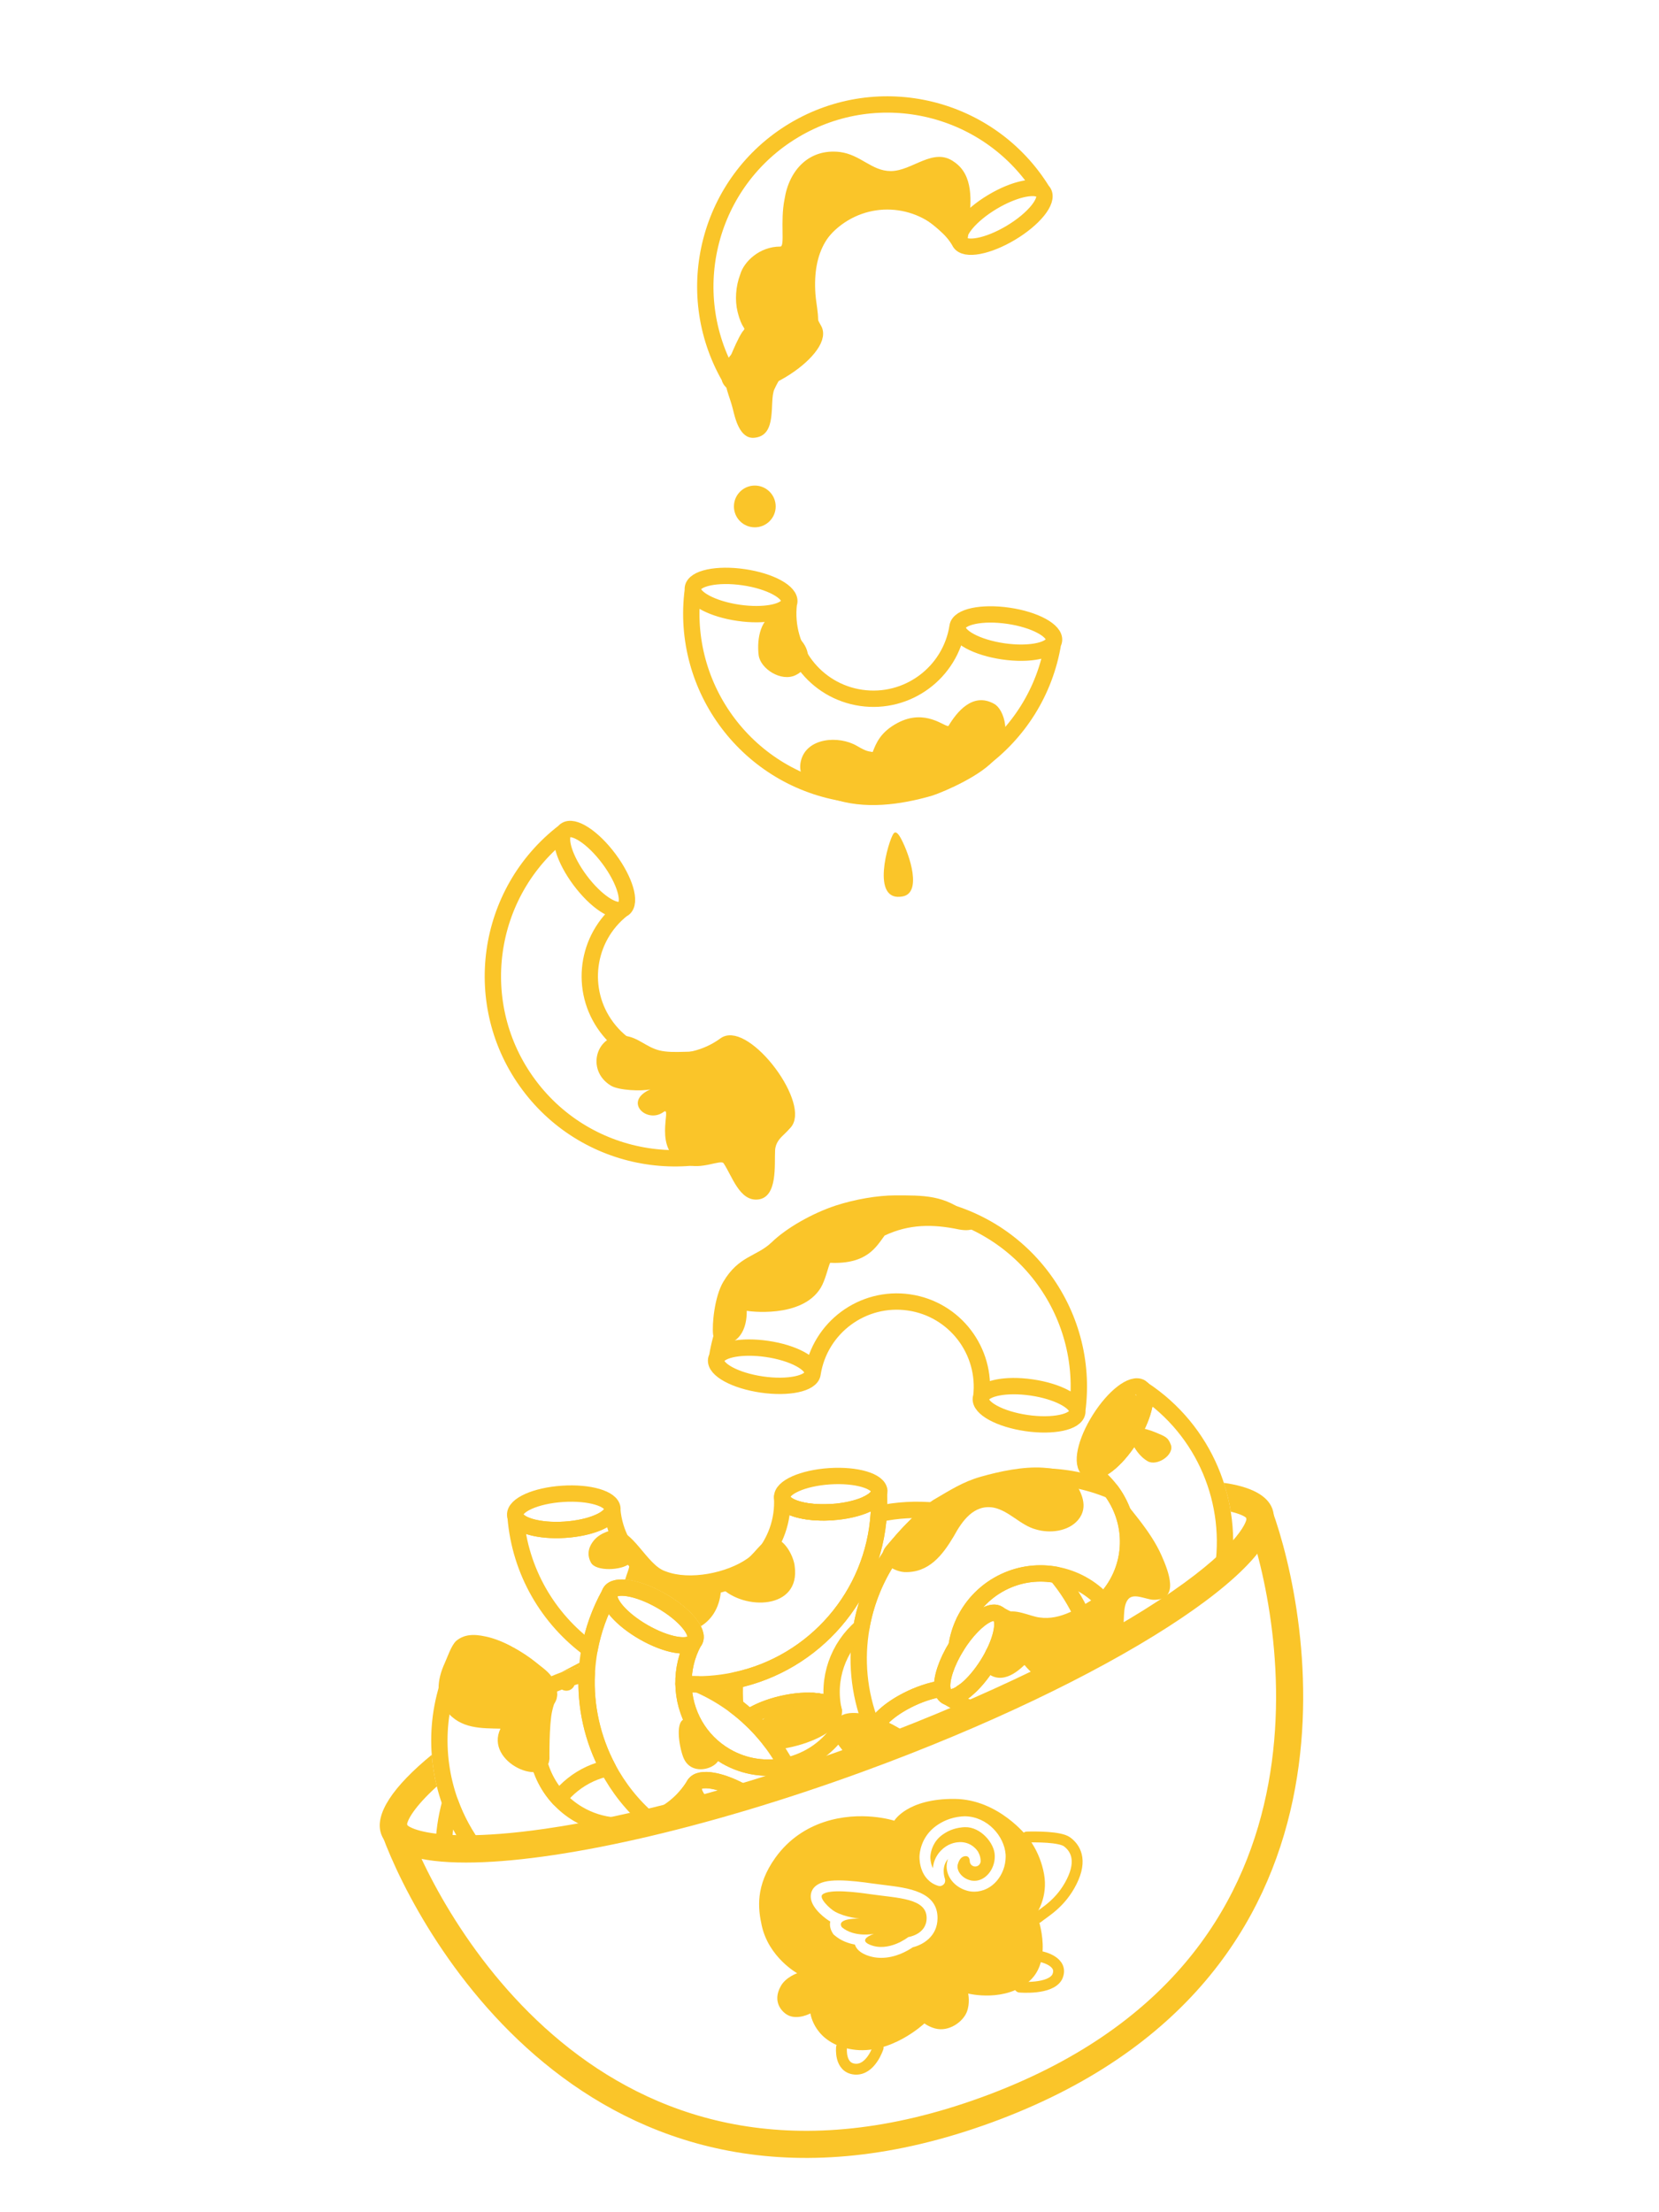 <?xml version="1.0" encoding="utf-8"?>
<!-- Generator: Adobe Illustrator 13.0.0, SVG Export Plug-In . SVG Version: 6.00 Build 14948)  -->
<!DOCTYPE svg PUBLIC "-//W3C//DTD SVG 1.1//EN" "http://www.w3.org/Graphics/SVG/1.1/DTD/svg11.dtd">
<svg version="1.1" xmlns="http://www.w3.org/2000/svg" xmlns:xlink="http://www.w3.org/1999/xlink" x="0px" y="0px" width="600px"
	 height="800px" viewBox="0 0 600 800" enable-background="new 0 0 600 800" xml:space="preserve">
<g id="sheep_copy">
	<path fill="none" stroke="#FAC529" stroke-width="3.939" stroke-linecap="round" stroke-linejoin="round" d="M371.406,664.321
		c3.214-0.085,11.969-0.145,14.528,1.759c2.803,2.08,5.672,6.348,1.647,14.381c-3.929,7.849-9.657,10.889-12.3,13.04
		 M304.356,740.35c0,0-0.875,7.456,4.86,7.912c5.737,0.458,8.372-7.764,8.372-7.764 M368.818,718.59c0,0,11.014,0.99,13.534-3.678
		c2.599-5.622-5.697-7.301-5.697-7.301"/>
	<g>
		<g>
			<path fill="#FAC529" d="M338.273,681.235c-0.053-0.074-0.1-0.149-0.142-0.226C338.139,681.038,338.188,681.123,338.273,681.235z
				 M349.008,660.753c-0.284,0-0.577,0.016-0.886,0.048c-3.362,0.339-5.475,1.43-7.257,2.683c-3.275,2.319-4.108,5.681-4.318,7.212
				c-0.067,0.499-0.067,0.703-0.067,0.703l-0.009,0.184h0.001c0.004,0,0.004,0,0,0.024c-0.001,0.449,0.078,1.945,0.632,3.341
				c0.09,0.22,0.187,0.433,0.292,0.641c0.037-0.424,0.1-0.859,0.194-1.306c0.342-1.659,1.163-3.479,2.716-5.064
				c2.335-2.425,5.017-2.986,6.623-3.045c0.235-0.021,0.393-0.017,0.496-0.021c4.248,0.082,6.166,3.296,6.297,3.461h0.007
				c0.092,0.151,0.163,0.309,0.212,0.47c0.625,1.148,0.701,2.272,0.717,2.737c0.099,1.024-0.607,1.964-1.64,2.135
				c-1.072,0.176-2.089-0.548-2.265-1.622c-0.011-0.079-0.029-0.202-0.029-0.378c0.008-0.166-0.118-1.325-0.868-1.61
				c-0.101-0.053-0.323-0.119-0.608-0.119c-0.861,0.059-2.079,0.4-2.816,2.839c-0.089,0.28-0.129,0.59-0.129,0.916
				c-0.046,1.996,1.886,4.449,5,5.076c0.359,0.065,0.73,0.096,1.108,0.096c1.929,0,3.723-0.94,5.108-2.557
				c1.378-1.61,2.261-3.869,2.257-6.222c0-0.189-0.01-0.38-0.018-0.56C359.593,666.494,354.641,660.612,349.008,660.753z
				 M314.82,684.999c-5.028-0.726-14.835-1.995-17.348,0.091c-1.515,1.259,2.726,5.244,4.534,6.232
				c3.847,2.104,8.905,2.506,8.905,2.506s-8.566-0.324-6.472,3.079c4.512,3.864,11.637,2.424,11.637,2.424s-5.99,1.981-1.598,3.886
				c6.861,2.972,14.021-2.717,14.021-2.717s6.579-0.933,6.63-6.824C335.191,686.414,324.808,686.441,314.82,684.999z
				 M377.589,677.695c-1.519-8.358-6.011-13.403-6.011-13.403s-10.365-13.627-26.351-13.756c-17.126-0.14-21.794,7.881-21.794,7.881
				s-12.126-3.967-25.511,0.521c-5.853,1.959-12.463,5.806-17.53,12.908c-7.188,10.071-6.278,18.274-4.888,24.527
				c2.573,11.547,12.811,17.202,12.811,17.202s-4.059,1.386-5.874,4.554c-3.425,5.987,0.685,9.669,2.472,10.594
				c3.611,1.871,8.188-0.62,8.188-0.62s1.34,10.858,15.146,13.033c13.809,2.176,26.08-9.414,26.08-9.414s1.589,1.232,3.926,1.843
				c4.959,1.29,9.955-2.415,11.372-5.894c1.313-3.235,0.525-6.741,0.525-6.741s13.539,3.397,22.328-4.676
				c8.794-8.069,2.386-24.251,2.386-24.251S379.112,686.053,377.589,677.695z M330.119,704.193
				c-1.805,1.235-6.188,3.823-11.403,3.823c-2.038,0-3.991-0.4-5.805-1.187c-2.341-1.017-3.344-2.409-3.742-3.626
				c-2.419-0.434-5.049-1.38-7.294-3.308l-0.468-0.399l-0.321-0.522c-0.822-1.33-1.095-2.771-0.807-4.108
				c-0.053-0.03-0.107-0.059-0.16-0.088c-1.05-0.574-6.483-4.354-6.881-8.464c-0.16-1.661,0.463-3.212,1.717-4.255
				c1.712-1.418,4.299-2.05,8.402-2.05c4.01,0,8.784,0.624,12.025,1.093c1.479,0.213,2.965,0.392,4.42,0.569
				c8.62,1.05,19.351,2.352,19.269,12.039C339.014,700.343,333.683,703.319,330.119,704.193z M339.8,682.036
				c-0.029,0.003-0.075,0.003-0.146-0.007c0.019,0.001,0.042,0.003,0.07,0.003c-0.039-0.002-0.07-0.006-0.099-0.007
				c-0.001-0.003-0.004-0.003-0.005-0.003c0.045,0.007,0.093,0.01,0.138,0.011c-0.014,0-0.022,0-0.034-0.001
				C339.748,682.033,339.772,682.036,339.8,682.036c0.002,0,0.002,0,0.004,0c0.02,0,0.04,0.003,0.06,0.003
				C339.841,682.039,339.821,682.036,339.8,682.036z M352.41,684.088c-0.58,0-1.187-0.041-1.855-0.161
				c-4.686-0.969-8.147-4.638-8.192-8.946c0-0.664,0.088-1.354,0.281-2.011c0.065-0.248,0.142-0.487,0.222-0.719
				c-0.815,0.931-1.216,1.889-1.42,2.845c-0.112,0.519-0.159,1.031-0.159,1.517c0.004,1.38,0.339,2.438,0.447,2.803
				c0.015,0.128,0.033-0.003,0.069,0.298c0.031,0.173,0.041,0.348,0.026,0.522c-0.003,0.051-0.01,0.11-0.025,0.188
				c-0.022,0.13-0.06,0.258-0.109,0.384c-0.015,0.146-0.127,0.323-0.289,0.496c-0.24,0.304-0.563,0.521-0.917,0.64
				c-0.205,0.083-0.404,0.126-0.561,0.097c-0.19,0.007-0.385-0.018-0.575-0.069c-0.04-0.01-0.078-0.021-0.115-0.031
				c-3.212-0.986-4.992-3.433-5.8-5.554c-0.839-2.156-0.897-4.096-0.9-4.804c-0.001-0.149,0.006-0.264,0.011-0.346
				c0.04-1.04,0.449-6.931,6.032-10.962c2.145-1.535,5.074-3.008,9.153-3.396c0.422-0.041,0.85-0.064,1.274-0.064
				c8.205,0.139,14.191,7.251,14.682,13.766c0.018,0.271,0.021,0.537,0.024,0.794C363.703,677.942,358.971,684.002,352.41,684.088z"
				/>
		</g>
	</g>
</g>
<g id="bowl_copy">
	<path fill="none" stroke="#FAC529" stroke-width="9.806" stroke-linecap="round" stroke-linejoin="round" d="M455.446,547.72
		c13.089,35.842,39.278,164.896-98.576,215.255l0.031-0.011c-137.865,50.338-201.01-65.222-214.1-101.063"/>
	<path fill="none" stroke="#FAC529" stroke-width="1.97" d="M315.012,623.575c-4.473-11.523-5.478-23.635-3.464-35.116
		c-8.36,7.173-12.59,18.583-10.053,30.06c0.001,0.009,0.008,0.016,0.009,0.023c0.807,3.499-6.219,8.115-15.701,10.309
		c-2.414,0.559-4.75,0.902-6.909,1.053c2.027,2.697,3.863,5.585,5.491,8.646c8.161-1.741,15.593-6.74,20.151-14.483
		c0.002-0.003,0.004-0.011,0.006-0.015C305.743,621.959,309.877,621.918,315.012,623.575z"/>
	<path fill="none" stroke="#FAC529" stroke-width="1.97" d="M265.868,607.663c-3.064,0.651-6.209,1.099-9.426,1.311
		c-1.339,0.089-2.67,0.123-3.995,0.13c4.771,2.066,9.302,4.694,13.49,7.85C265.692,613.829,265.672,610.727,265.868,607.663z"/>
	<path fill="none" stroke="#FAC529" stroke-width="1.97" d="M213.353,641.548c-4.54,2.099-8.304,5.177-11.206,8.847
		c1.989,2.147,4.315,4.053,6.969,5.616c8.203,4.833,17.725,5.437,26.036,2.461c-6.366-5.438-11.5-11.933-15.291-19.069
		C217.663,639.871,215.479,640.563,213.353,641.548z"/>
	<path fill="none" stroke="#FAC529" stroke-width="1.97" d="M354.116,619.152c-2.167-0.816-4.315-1.738-6.423-2.797"/>
	<path fill="none" stroke="#FAC529" stroke-width="1.97" d="M335.146,625.893c-3.234,1.508-6.408,2.55-9.211,3.11
		c0.573,0.387,1.095,0.785,1.626,1.179"/>
	<path fill="none" stroke="#FAC529" stroke-width="1.97" d="M399.169,579.069c-4.57-5.023-10.628-8.322-17.152-9.541
		c3.813,4.535,7.039,9.626,9.547,15.185C394.337,583.254,396.91,581.374,399.169,579.069z"/>
	<path fill="none" stroke="#FAC529" stroke-width="5.908" stroke-linecap="round" stroke-linejoin="round" d="M300.152,616.751
		c0.206,0.142,0.403,0.291,0.566,0.453C300.555,617.042,300.357,616.893,300.152,616.751z"/>
	<path fill="none" stroke="#FAC529" stroke-width="5.908" stroke-linecap="round" stroke-linejoin="round" d="M300.756,617.249
		c0.178,0.186,0.335,0.376,0.457,0.578C301.091,617.625,300.934,617.435,300.756,617.249z"/>
	<path fill="none" stroke="#FAC529" stroke-width="5.908" stroke-linecap="round" stroke-linejoin="round" d="M300.718,617.204
		c0.015,0.013,0.025,0.03,0.038,0.045C300.743,617.234,300.732,617.217,300.718,617.204z"/>
	<path fill="none" stroke="#FAC529" stroke-width="5.908" stroke-linecap="round" stroke-linejoin="round" d="M300.028,616.653
		c0.046,0.029,0.08,0.064,0.124,0.098C300.108,616.718,300.074,616.683,300.028,616.653z"/>
	<path fill="none" stroke="#FAC529" stroke-width="5.908" stroke-linecap="round" stroke-linejoin="round" d="M348.156,612.018
		c0.363-0.253,0.733-0.532,1.105-0.832c-0.378,0.306-0.743,0.554-1.113,0.81C348.15,612,348.155,612.011,348.156,612.018z"/>
	<path fill="none" stroke="#FAC529" stroke-width="5.908" stroke-linecap="round" stroke-linejoin="round" d="M299.412,616.319
		c0.214,0.106,0.433,0.212,0.616,0.334C299.844,616.531,299.626,616.426,299.412,616.319z"/>
	<path fill="none" stroke="#FAC529" stroke-width="5.908" stroke-linecap="round" stroke-linejoin="round" d="M347.635,612.366
		c0.144-0.09,0.285-0.185,0.43-0.284c-0.004-0.004-0.008-0.012-0.011-0.018C347.913,612.156,347.771,612.279,347.635,612.366z"/>
	<path fill="none" stroke="#FAC529" stroke-width="5.908" stroke-linecap="round" stroke-linejoin="round" d="M359.193,598.354
		c0.011-0.02,0.02-0.04,0.031-0.06c0,0,0,0-0.001-0.001C359.213,598.314,359.204,598.335,359.193,598.354z"/>
	<path fill="none" stroke="#FAC529" stroke-width="5.908" stroke-linecap="round" stroke-linejoin="round" d="M348.054,612.064
		c0.003,0.006,0.007,0.014,0.011,0.018c0.002,0,0.002,0,0.002,0c-0.004-0.008-0.006-0.015-0.013-0.021
		C348.054,612.064,348.054,612.064,348.054,612.064z"/>
	<path fill="none" stroke="#FAC529" stroke-width="5.908" stroke-linecap="round" stroke-linejoin="round" d="M301.213,617.827
		c0.007,0.018,0.011,0.034,0.02,0.052C301.224,617.861,301.22,617.845,301.213,617.827z"/>
	<path fill="none" stroke="#FAC529" stroke-width="5.908" stroke-linecap="round" stroke-linejoin="round" d="M348.054,612.061
		c0.007,0.007,0.009,0.014,0.013,0.021c0.029-0.02,0.062-0.042,0.09-0.064c-0.001-0.007-0.006-0.018-0.008-0.022
		C348.116,612.016,348.085,612.041,348.054,612.061z"/>
	<path fill="none" stroke="#FAC529" stroke-width="5.908" stroke-linecap="round" stroke-linejoin="round" d="M295.579,615.245
		c0.169,0.021,0.321,0.057,0.485,0.083C295.9,615.302,295.748,615.266,295.579,615.245z"/>
	<path fill="none" stroke="#FAC529" stroke-width="5.908" stroke-linecap="round" stroke-linejoin="round" d="M271.318,649.719
		c-0.542-0.35-1.098-0.696-1.67-1.033c-8.381-4.941-16.656-6.438-18.481-3.342c-0.004,0.005-0.004,0.012-0.008,0.017
		c0.002-0.001,0-0.004,0.002-0.004c-1.164,2.006,0.679,5.433,4.366,8.938"/>
	<path fill="none" stroke="#FAC529" stroke-width="5.908" stroke-linecap="round" stroke-linejoin="round" d="M197.351,614.941
		c0.169-0.115,0.329-0.238,0.466-0.379c0-0.001,0-0.001,0.002-0.004C197.681,614.7,197.522,614.826,197.351,614.941z"/>
	<path fill="none" stroke="#FAC529" stroke-width="5.908" stroke-linecap="round" stroke-linejoin="round" d="M239.202,578.934
		c-8.432-4.854-16.719-6.266-18.51-3.148c-0.121,0.209-0.204,0.436-0.259,0.673c-0.092,0.387-0.099,0.808-0.033,1.259
		c0.006,0.031,0.004,0.059,0.01,0.09c0.074,0.445,0.233,0.92,0.448,1.415c0.025,0.06,0.046,0.117,0.075,0.179
		c0.225,0.482,0.518,0.985,0.862,1.5c0.058,0.082,0.108,0.164,0.166,0.246c0.356,0.51,0.771,1.034,1.234,1.566
		c0.082,0.09,0.162,0.184,0.245,0.276c0.479,0.531,1.008,1.068,1.583,1.608c0.098,0.094,0.202,0.186,0.302,0.275
		c0.598,0.55,1.232,1.095,1.919,1.64c0.1,0.076,0.208,0.158,0.307,0.236c0.718,0.558,1.47,1.109,2.271,1.65
		c0.073,0.051,0.15,0.099,0.225,0.148c0.851,0.566,1.737,1.124,2.668,1.66c0.509,0.294,1.023,0.576,1.533,0.845
		c0.198,0.105,0.395,0.198,0.591,0.299c0.311,0.159,0.621,0.32,0.93,0.468c0.235,0.115,0.468,0.22,0.705,0.324
		c0.263,0.123,0.527,0.249,0.789,0.362c0.255,0.11,0.504,0.209,0.756,0.313c0.238,0.1,0.477,0.2,0.711,0.293
		c0.262,0.102,0.515,0.194,0.773,0.287c0.217,0.081,0.438,0.161,0.654,0.236c0.263,0.091,0.523,0.173,0.784,0.255
		c0.199,0.064,0.395,0.127,0.59,0.186c0.266,0.079,0.528,0.147,0.785,0.218c0.179,0.048,0.36,0.094,0.537,0.138
		c0.266,0.063,0.523,0.121,0.779,0.175c0.159,0.035,0.317,0.066,0.475,0.096c0.261,0.049,0.516,0.091,0.769,0.128
		c0.139,0.021,0.277,0.041,0.412,0.059c0.256,0.031,0.506,0.057,0.749,0.075c0.121,0.008,0.236,0.018,0.352,0.021
		c0.248,0.016,0.491,0.023,0.724,0.022c0.097-0.003,0.194-0.004,0.29-0.008c0.237-0.006,0.467-0.021,0.686-0.043
		c0.08-0.008,0.154-0.021,0.231-0.031c0.221-0.03,0.438-0.063,0.641-0.11c0.062-0.015,0.118-0.033,0.175-0.051
		c0.206-0.054,0.404-0.113,0.587-0.188c0.042-0.016,0.079-0.038,0.122-0.057c0.182-0.082,0.359-0.168,0.519-0.273
		c0.025-0.018,0.044-0.035,0.067-0.054c0.164-0.111,0.317-0.231,0.446-0.373c0.132-0.141,0.257-0.289,0.354-0.455
		C253.023,590.248,247.638,583.789,239.202,578.934z"/>
	<path fill="none" stroke="#FAC529" stroke-width="5.908" stroke-linecap="round" stroke-linejoin="round" d="M299.154,616.181
		c0.096,0.042,0.171,0.094,0.257,0.139C299.325,616.274,299.25,616.223,299.154,616.181z"/>
	<path fill="none" stroke="#FAC529" stroke-width="5.908" stroke-linecap="round" stroke-linejoin="round" d="M189.376,614.978
		c0.143,0.038,0.281,0.075,0.418,0.109c-0.135-0.034-0.275-0.075-0.414-0.111C189.378,614.976,189.378,614.976,189.376,614.978z"/>
	<path fill="none" stroke="#FAC529" stroke-width="5.908" stroke-linecap="round" stroke-linejoin="round" d="M189.242,614.938
		c0.044,0.015,0.089,0.026,0.134,0.04c0.002-0.002,0.002-0.002,0.004-0.002C189.334,614.964,189.288,614.952,189.242,614.938z"/>
	<path fill="none" stroke="#FAC529" stroke-width="5.908" stroke-linecap="round" stroke-linejoin="round" d="M251.161,645.356
		c-0.002,0,0,0.003-0.002,0.004c-1.16,2.006,0.682,5.43,4.367,8.936l0.001-0.001C251.84,650.789,249.998,647.362,251.161,645.356z"
		/>
	<path fill="none" stroke="#FAC529" stroke-width="5.908" stroke-linecap="round" stroke-linejoin="round" d="M294.109,615.098
		c0.51,0.034,1,0.082,1.469,0.147C295.11,615.18,294.619,615.132,294.109,615.098z"/>
	<path fill="none" stroke="#FAC529" stroke-width="5.908" stroke-linecap="round" stroke-linejoin="round" d="M298.113,615.786
		c0.107,0.034,0.195,0.076,0.296,0.111C298.309,615.862,298.22,615.82,298.113,615.786z"/>
	<path fill="none" stroke="#FAC529" stroke-width="5.908" stroke-linecap="round" stroke-linejoin="round" d="M298.41,615.897
		c0.257,0.091,0.517,0.179,0.745,0.283C298.927,616.076,298.667,615.988,298.41,615.897z"/>
	<path fill="none" stroke="#FAC529" stroke-width="5.908" stroke-linecap="round" stroke-linejoin="round" d="M296.917,615.475
		c0.174,0.034,0.323,0.085,0.488,0.126C297.24,615.56,297.091,615.511,296.917,615.475z"/>
	<path fill="none" stroke="#FAC529" stroke-width="5.908" stroke-linecap="round" stroke-linejoin="round" d="M296.063,615.328
		c0.288,0.046,0.582,0.089,0.854,0.146C296.646,615.417,296.352,615.374,296.063,615.328z"/>
	<path fill="none" stroke="#FAC529" stroke-width="5.908" stroke-linecap="round" stroke-linejoin="round" d="M359.225,598.295
		c0.13-0.26,0.267-0.519,0.394-0.777C359.491,597.776,359.354,598.033,359.225,598.295
		C359.225,598.295,359.225,598.295,359.225,598.295z"/>
	<path fill="none" stroke="#FAC529" stroke-width="5.908" stroke-linecap="round" stroke-linejoin="round" d="M297.405,615.601
		c0.238,0.06,0.487,0.118,0.708,0.186C297.892,615.719,297.644,615.66,297.405,615.601z"/>
	<path fill="none" stroke="#FAC529" stroke-width="5.908" stroke-linecap="round" stroke-linejoin="round" d="M313.664,543.874
		c2.271-1.088,3.782-2.381,4.221-3.732c0-0.003,0-0.003,0-0.003C317.449,541.493,315.928,542.786,313.664,543.874z"/>
	<path fill="none" stroke="#FAC529" stroke-width="5.908" stroke-linecap="round" stroke-linejoin="round" d="M283.075,542.299
		c0.069,0.168,0.143,0.335,0.246,0.494c0.012,0.02,0.031,0.037,0.043,0.055c0.238,0.352,0.558,0.684,0.954,1.002
		c2.766,2.205,9.184,3.466,16.558,2.979c0.588-0.037,1.168-0.088,1.741-0.147c0.132-0.015,0.264-0.031,0.396-0.046
		c0.433-0.048,0.863-0.099,1.285-0.158c0.166-0.023,0.327-0.05,0.489-0.075c0.381-0.056,0.757-0.116,1.129-0.182
		c0.179-0.034,0.352-0.065,0.526-0.102c0.345-0.063,0.688-0.131,1.02-0.204c0.185-0.041,0.361-0.083,0.54-0.126
		c0.315-0.072,0.624-0.147,0.93-0.228c0.183-0.05,0.365-0.099,0.545-0.146c0.282-0.08,0.555-0.16,0.825-0.245
		c0.188-0.056,0.374-0.116,0.56-0.177c0.238-0.079,0.474-0.162,0.702-0.244c0.198-0.071,0.395-0.143,0.583-0.213
		c0.191-0.078,0.37-0.153,0.551-0.227c0.214-0.092,0.429-0.18,0.632-0.272c0.114-0.052,0.223-0.107,0.336-0.162
		c2.264-1.088,3.785-2.381,4.221-3.735c0,0,0,0,0,0.003c0.104-0.317,0.165-0.637,0.145-0.96c-0.237-3.587-8.298-5.97-18.006-5.334
		c-9.712,0.642-17.389,4.068-17.154,7.651c0.004,0.077,0.034,0.154,0.048,0.23c0.022,0.148,0.042,0.295,0.092,0.438
		C283.025,542.212,283.056,542.255,283.075,542.299z"/>
	<path fill="none" stroke="#FAC529" stroke-width="5.908" stroke-linecap="round" stroke-linejoin="round" d="M408.742,520.146
		c-5.182,8.219-11.84,13.331-14.884,11.439c0.002,0,0.004,0.003,0.006,0.005C396.91,533.473,403.563,528.361,408.742,520.146z"/>
	<path fill="none" stroke="#FAC529" stroke-width="5.908" stroke-linecap="round" stroke-linejoin="round" d="M442.09,568.713
		c4.323-25.104-6.23-51.465-28.756-66.257c0,0.002,0.002,0.005,0.004,0.007c0.215,0.297,0.385,0.646,0.509,1.049
		c0.011,0.03,0.011,0.071,0.02,0.103c0.349,1.191,0.335,2.789-0.031,4.669c-0.007,0.033-0.012,0.065-0.021,0.101
		c-0.057,0.287-0.127,0.584-0.199,0.884c-0.029,0.116-0.055,0.229-0.087,0.345c-0.067,0.264-0.146,0.535-0.227,0.809
		c-0.048,0.161-0.095,0.32-0.147,0.482c-0.079,0.252-0.165,0.505-0.254,0.763c-0.069,0.195-0.138,0.391-0.211,0.59
		c-0.089,0.239-0.179,0.482-0.276,0.726c-0.089,0.224-0.179,0.451-0.275,0.678c-0.094,0.229-0.192,0.46-0.297,0.691
		c-0.108,0.251-0.225,0.502-0.341,0.753c-0.103,0.22-0.205,0.44-0.313,0.659c-0.133,0.275-0.277,0.552-0.419,0.829
		c-0.105,0.206-0.209,0.412-0.319,0.617c-0.167,0.316-0.347,0.632-0.523,0.946c-0.098,0.172-0.189,0.343-0.29,0.517
		c-0.286,0.492-0.583,0.982-0.894,1.475c-5.179,8.215-11.832,13.326-14.878,11.444c3.176,2.046,5.822,4.598,7.964,7.46
		c7.424,9.927,8.426,23.773,1.415,34.883c-1.192,1.893-2.57,3.6-4.074,5.136c-2.259,2.305-4.832,4.185-7.605,5.644
		c-9.189,4.837-20.571,4.915-30.092-0.733c0,0,0.002,0.002,0.004,0.004c0.129,0.133,0.242,0.286,0.346,0.45
		c0.02,0.029,0.041,0.053,0.058,0.083c0.093,0.155,0.172,0.33,0.244,0.514c0.02,0.048,0.043,0.093,0.061,0.142
		c0.064,0.178,0.113,0.371,0.159,0.572c0.013,0.064,0.034,0.13,0.047,0.2c0.037,0.195,0.063,0.405,0.082,0.62
		c0.008,0.085,0.018,0.169,0.025,0.258c0.011,0.213,0.016,0.437,0.016,0.665c-0.002,0.103-0.002,0.208-0.006,0.315
		c-0.01,0.224-0.027,0.458-0.048,0.695c-0.012,0.125-0.025,0.25-0.041,0.378c-0.028,0.234-0.063,0.474-0.101,0.718
		c-0.026,0.146-0.052,0.293-0.081,0.442c-0.045,0.24-0.097,0.481-0.152,0.73c-0.037,0.166-0.079,0.333-0.122,0.502
		c-0.062,0.246-0.127,0.493-0.199,0.745c-0.052,0.184-0.111,0.373-0.171,0.559c-0.076,0.246-0.151,0.493-0.235,0.744
		c-0.073,0.206-0.15,0.421-0.227,0.632c-0.089,0.239-0.175,0.479-0.268,0.721c-0.091,0.233-0.188,0.469-0.286,0.7
		c-0.097,0.234-0.193,0.472-0.297,0.708c-0.109,0.252-0.229,0.509-0.347,0.765c-0.105,0.222-0.207,0.449-0.314,0.676
		c-0.127,0.259-0.264,0.518-0.394,0.777c-0.012,0.02-0.021,0.04-0.031,0.06c-0.107,0.212-0.213,0.424-0.326,0.64
		c-0.169,0.314-0.351,0.634-0.53,0.953c-0.101,0.179-0.195,0.354-0.298,0.532c-0.29,0.5-0.592,1.001-0.908,1.502
		c-0.573,0.912-1.169,1.775-1.774,2.606c-0.047,0.067-0.098,0.139-0.146,0.207c-0.576,0.782-1.162,1.52-1.753,2.219
		c-0.079,0.09-0.157,0.188-0.234,0.279c-0.575,0.667-1.151,1.286-1.725,1.865c-0.093,0.091-0.186,0.188-0.278,0.279
		c-0.565,0.556-1.129,1.065-1.684,1.526c-0.09,0.072-0.183,0.149-0.274,0.222c-0.372,0.3-0.742,0.579-1.105,0.832
		c-0.028,0.022-0.061,0.045-0.09,0.064c0,0,0,0-0.002,0c-0.145,0.1-0.286,0.194-0.43,0.284c-0.08,0.052-0.157,0.096-0.236,0.146
		c-0.532,0.324-1.053,0.602-1.548,0.808c-0.058,0.023-0.112,0.038-0.168,0.062c-0.505,0.198-0.991,0.341-1.445,0.396
		c-0.025,0.004-0.047,0.001-0.071,0.004c-0.464,0.05-0.898,0.026-1.287-0.085c-0.003,0-0.01,0.001-0.014,0
		c1.582,0.968,3.197,1.843,4.828,2.658c2.107,1.059,4.256,1.98,6.423,2.797"/>
	<path fill="none" stroke="#FAC529" stroke-width="5.908" stroke-linecap="round" stroke-linejoin="round" d="M311.548,588.459
		c-2.014,11.481-1.009,23.593,3.464,35.116c0.585,0.19,1.179,0.392,1.789,0.627c0.47-0.92,1.201-1.897,2.169-2.902
		c0.016-0.018,0.032-0.034,0.048-0.055c0.211-0.214,0.435-0.433,0.666-0.648c0.081-0.075,0.157-0.152,0.241-0.228
		c0.203-0.188,0.422-0.377,0.642-0.565c0.123-0.108,0.244-0.213,0.371-0.319c0.206-0.169,0.419-0.339,0.635-0.511
		c0.162-0.124,0.323-0.247,0.487-0.374c0.207-0.155,0.419-0.312,0.634-0.467c0.195-0.138,0.391-0.276,0.588-0.41
		c0.208-0.145,0.416-0.288,0.634-0.431c0.226-0.147,0.456-0.292,0.688-0.441c0.208-0.13,0.413-0.261,0.628-0.392
		c0.26-0.155,0.529-0.312,0.798-0.467c0.198-0.116,0.397-0.232,0.601-0.347c0.318-0.175,0.643-0.347,0.971-0.519
		c0.168-0.089,0.333-0.182,0.506-0.268c0.506-0.26,1.021-0.513,1.55-0.76c2.103-0.979,4.181-1.758,6.147-2.343
		c0.093-0.028,0.188-0.06,0.277-0.087c0.45-0.129,0.893-0.244,1.329-0.353c0.06-0.015,0.12-0.034,0.181-0.048
		c0.967-0.237,1.894-0.416,2.776-0.543c0.02-0.001,0.041-0.007,0.061-0.008c0.13-0.019,0.254-0.029,0.381-0.045
		c-0.433-3.48,1.445-9.381,5.139-15.329c0.462-3.141,1.387-6.193,2.77-9.04c2.983-6.142,8.015-11.336,14.689-14.445
		c6.044-2.816,12.524-3.468,18.611-2.331c6.524,1.219,12.582,4.518,17.152,9.541c1.504-1.536,2.882-3.243,4.074-5.136
		c7.011-11.109,6.009-24.956-1.415-34.883c-16.5-6.9-35.73-7.103-53.222,1.043c-3.799,1.771-7.342,3.869-10.626,6.223
		C323.731,556.536,314.468,571.823,311.548,588.459z"/>
	<path fill="none" stroke="#FAC529" stroke-width="5.908" stroke-linecap="round" stroke-linejoin="round" d="M265.868,607.663
		c-0.195,3.063-0.175,6.166,0.068,9.29c1.705,1.28,3.344,2.648,4.924,4.101c0.016-0.011,0.032-0.022,0.047-0.035
		c0.029-0.02,0.052-0.035,0.082-0.056c0.245-0.165,0.504-0.326,0.77-0.489c0.1-0.06,0.194-0.12,0.295-0.182
		c0.237-0.141,0.485-0.276,0.736-0.415c0.145-0.08,0.29-0.159,0.44-0.238c0.235-0.124,0.476-0.243,0.72-0.366
		c0.184-0.088,0.369-0.179,0.562-0.267c0.232-0.11,0.47-0.218,0.709-0.323c0.218-0.097,0.442-0.19,0.667-0.285
		c0.23-0.096,0.464-0.191,0.704-0.287c0.251-0.101,0.51-0.193,0.769-0.29c0.23-0.082,0.455-0.168,0.688-0.251
		c0.291-0.099,0.586-0.197,0.883-0.293c0.22-0.072,0.434-0.145,0.656-0.213c0.343-0.107,0.692-0.205,1.042-0.305
		c0.191-0.053,0.377-0.109,0.569-0.161c0.548-0.148,1.106-0.289,1.671-0.42c0.592-0.138,1.181-0.261,1.762-0.373
		c0.052-0.011,0.1-0.018,0.152-0.026c0.53-0.101,1.055-0.193,1.575-0.273c0.067-0.01,0.13-0.016,0.195-0.024
		c0.499-0.075,0.995-0.144,1.481-0.199c0.222-0.023,0.435-0.039,0.652-0.06c0.327-0.034,0.658-0.068,0.975-0.091
		c0.193-0.014,0.375-0.02,0.566-0.03c0.332-0.019,0.669-0.041,0.994-0.052c0.313-0.01,0.611-0.006,0.913-0.006
		c0.189,0,0.386-0.008,0.572-0.004c0.439,0.007,0.861,0.027,1.274,0.052c0.041,0.004,0.085,0.004,0.126,0.007
		c0.51,0.034,1,0.082,1.469,0.147c0.169,0.021,0.321,0.057,0.485,0.083c0.288,0.046,0.582,0.089,0.854,0.146
		c0.174,0.036,0.323,0.085,0.488,0.126c0.238,0.06,0.487,0.118,0.708,0.186c0.107,0.034,0.195,0.076,0.296,0.111
		c0.257,0.091,0.517,0.179,0.745,0.283c0.096,0.042,0.171,0.094,0.257,0.139c0.214,0.106,0.433,0.212,0.616,0.334
		c0.046,0.029,0.08,0.064,0.124,0.098c0.206,0.142,0.403,0.291,0.566,0.453c0.015,0.013,0.025,0.03,0.038,0.045
		c0.178,0.186,0.335,0.376,0.457,0.578c0.007,0.018,0.011,0.034,0.02,0.052c0.114,0.203,0.209,0.415,0.263,0.64
		c-2.538-11.477,1.692-22.887,10.053-30.06c2.92-16.636,12.184-31.923,26.433-42.143c-6.584-0.642-13.366-0.294-20.166,1.16
		C315.957,576.887,294.619,601.557,265.868,607.663z"/>
	<path fill="none" stroke="#FAC529" stroke-width="5.908" stroke-linecap="round" stroke-linejoin="round" d="M284.317,543.85
		c2.763,2.205,9.182,3.466,16.558,2.979C293.501,547.315,287.083,546.055,284.317,543.85z"/>
	<path fill="none" stroke="#FAC529" stroke-width="5.908" stroke-linecap="round" stroke-linejoin="round" d="M255.525,654.296
		c-3.685-3.506-5.526-6.93-4.367-8.936c-3.812,6.325-9.543,10.8-16.007,13.111c-8.311,2.976-17.833,2.372-26.036-2.461
		c-2.654-1.563-4.979-3.469-6.969-5.616c-8.816-9.529-10.899-23.957-4.331-35.832c-0.137,0.141-0.296,0.264-0.466,0.379
		c-0.018,0.012-0.033,0.026-0.05,0.036c-0.16,0.104-0.34,0.191-0.531,0.271c-0.041,0.017-0.074,0.038-0.116,0.054
		c-0.182,0.073-0.381,0.131-0.584,0.183c-0.063,0.014-0.12,0.033-0.18,0.047c-0.202,0.045-0.416,0.076-0.636,0.104
		c-0.079,0.012-0.158,0.023-0.241,0.031c-0.215,0.02-0.442,0.03-0.673,0.034c-0.102,0.003-0.204,0.004-0.31,0.004
		c-0.227-0.001-0.461-0.012-0.702-0.027c-0.124-0.007-0.247-0.018-0.374-0.028c-0.236-0.02-0.479-0.046-0.727-0.082
		c-0.142-0.019-0.289-0.039-0.436-0.064c-0.242-0.038-0.491-0.082-0.745-0.131c-0.164-0.032-0.327-0.069-0.495-0.106
		c-0.25-0.056-0.501-0.112-0.759-0.179c-0.137-0.034-0.275-0.071-0.418-0.109c-0.044-0.014-0.09-0.025-0.134-0.04
		c-0.252-0.07-0.506-0.142-0.764-0.22c-0.202-0.061-0.406-0.131-0.612-0.197c-0.254-0.082-0.506-0.164-0.764-0.258
		c-0.221-0.078-0.446-0.163-0.671-0.25c-0.248-0.092-0.494-0.185-0.749-0.287c-0.24-0.096-0.486-0.203-0.734-0.307
		c-0.242-0.104-0.48-0.205-0.725-0.314c-0.265-0.118-0.533-0.248-0.8-0.372c-0.23-0.112-0.459-0.216-0.692-0.33
		c-0.31-0.153-0.624-0.32-0.938-0.484c-0.19-0.101-0.381-0.193-0.575-0.299c-0.506-0.274-1.016-0.559-1.525-0.86
		c-0.917-0.543-1.792-1.106-2.633-1.679c-0.081-0.055-0.167-0.107-0.246-0.164c-0.785-0.543-1.524-1.097-2.228-1.654
		c-0.111-0.089-0.227-0.176-0.336-0.264c-0.667-0.542-1.291-1.089-1.873-1.633c-0.11-0.102-0.222-0.206-0.331-0.31
		c-0.558-0.536-1.071-1.069-1.539-1.601c-0.091-0.102-0.179-0.201-0.266-0.306c-0.45-0.527-0.856-1.047-1.202-1.555
		c-0.062-0.09-0.117-0.176-0.172-0.266c-0.339-0.514-0.624-1.015-0.841-1.494c-0.028-0.066-0.052-0.128-0.076-0.196
		c-0.208-0.49-0.365-0.964-0.434-1.404c-0.005-0.033-0.002-0.064-0.005-0.099c-0.062-0.448-0.052-0.87,0.042-1.252
		c0.004-0.012-0.002-0.026,0.002-0.033c-9.925,17.405-11.038,37.481-4.708,55.017c2.238,6.205,5.443,12.067,9.491,17.399"/>
	<path fill="none" stroke="#FAC529" stroke-width="5.908" stroke-linecap="round" stroke-linejoin="round" d="M167.518,598.234
		c0.069,0.44,0.225,0.914,0.434,1.404c0.024,0.068,0.048,0.13,0.076,0.196c0.218,0.479,0.502,0.98,0.841,1.494
		c0.056,0.09,0.11,0.176,0.172,0.266c0.346,0.508,0.752,1.027,1.202,1.555c0.087,0.104,0.175,0.204,0.266,0.306
		c0.467,0.531,0.981,1.064,1.539,1.601c0.109,0.104,0.221,0.208,0.331,0.31c0.582,0.544,1.206,1.091,1.873,1.633
		c0.109,0.088,0.225,0.175,0.336,0.264c0.704,0.558,1.442,1.111,2.228,1.654c0.079,0.057,0.165,0.109,0.246,0.164
		c0.84,0.572,1.715,1.136,2.633,1.679c0.51,0.302,1.02,0.586,1.525,0.86c0.194,0.105,0.384,0.198,0.575,0.299
		c0.314,0.164,0.627,0.331,0.938,0.484c0.232,0.114,0.461,0.218,0.692,0.33c0.267,0.124,0.535,0.254,0.8,0.372
		c0.245,0.109,0.483,0.21,0.725,0.314c0.249,0.104,0.494,0.211,0.734,0.307c0.255,0.103,0.5,0.195,0.749,0.287
		c0.225,0.087,0.45,0.172,0.671,0.25c0.257,0.094,0.51,0.176,0.764,0.258c0.206,0.066,0.41,0.137,0.612,0.197
		c0.257,0.078,0.511,0.149,0.764,0.22c0.046,0.015,0.092,0.026,0.138,0.038c0.139,0.036,0.279,0.077,0.414,0.111
		c0.258,0.066,0.51,0.123,0.759,0.179c0.167,0.037,0.331,0.074,0.495,0.106c0.254,0.049,0.502,0.093,0.745,0.131
		c0.147,0.025,0.294,0.046,0.436,0.064c0.249,0.036,0.491,0.063,0.727,0.082c0.127,0.011,0.25,0.021,0.374,0.028
		c0.24,0.016,0.475,0.026,0.702,0.027c0.105,0,0.208-0.001,0.31-0.004c0.231-0.004,0.458-0.015,0.673-0.034
		c0.083-0.008,0.162-0.02,0.241-0.031c0.221-0.027,0.434-0.059,0.636-0.104c0.06-0.014,0.117-0.033,0.18-0.047
		c0.203-0.052,0.402-0.109,0.584-0.183c0.042-0.016,0.075-0.037,0.116-0.054c0.19-0.08,0.371-0.167,0.531-0.271
		c0.017-0.01,0.032-0.024,0.05-0.036c0.171-0.115,0.331-0.241,0.468-0.383c-0.002,0.003-0.002,0.003-0.002,0.004
		c0.136-0.141,0.261-0.291,0.359-0.456c0.596-1.012,0.419-2.389-0.365-3.953c-1.618-3.23-5.862-7.271-11.51-10.601
		c-8.383-4.94-16.656-6.439-18.479-3.342c-0.124,0.209-0.208,0.434-0.268,0.673c-0.094,0.382-0.104,0.804-0.042,1.252
		C167.516,598.17,167.512,598.201,167.518,598.234z"/>
	<path fill="none" stroke="#FAC529" stroke-width="5.908" stroke-linecap="round" stroke-linejoin="round" d="M172.339,669.267
		c-4.048-5.332-7.253-11.194-9.491-17.399c-1.552,5.578-2.366,11.371-2.412,17.225"/>
	<path fill="none" stroke="#FAC529" stroke-width="5.908" stroke-linecap="round" stroke-linejoin="round" d="M310.744,636.559
		c0.618-0.227,1.227-0.458,1.844-0.682c-0.556-0.402-1.126-0.8-1.636-1.208c-0.021-0.018-0.044-0.035-0.066-0.052
		c-4.981-4.003-7.676-8.213-6.351-10.552c-4.558,7.743-11.99,12.742-20.151,14.483c-7.179,1.531-14.918,0.556-21.783-3.396
		c-9.749-5.613-15.234-15.744-15.398-26.226c-0.083-5.114,1.083-10.312,3.674-15.108h-0.002c-0.129,0.142-0.283,0.262-0.446,0.373
		c-0.023,0.019-0.042,0.036-0.067,0.054c-0.16,0.105-0.337,0.191-0.519,0.273c-0.042,0.019-0.08,0.041-0.122,0.057
		c-0.183,0.074-0.381,0.134-0.587,0.188c-0.057,0.018-0.113,0.036-0.175,0.051c-0.202,0.048-0.419,0.08-0.641,0.11
		c-0.077,0.011-0.151,0.023-0.231,0.031c-0.219,0.022-0.449,0.037-0.686,0.043c-0.096,0.004-0.193,0.005-0.29,0.008
		c-0.233,0.001-0.476-0.007-0.724-0.022c-0.116-0.004-0.231-0.014-0.352-0.021c-0.243-0.019-0.492-0.044-0.749-0.075
		c-0.134-0.018-0.272-0.037-0.412-0.059c-0.253-0.037-0.508-0.079-0.769-0.128c-0.158-0.029-0.315-0.061-0.475-0.096
		c-0.256-0.054-0.514-0.111-0.779-0.175c-0.177-0.044-0.358-0.09-0.537-0.138c-0.257-0.07-0.52-0.139-0.785-0.218
		c-0.196-0.059-0.392-0.121-0.59-0.186c-0.261-0.082-0.521-0.164-0.784-0.255c-0.216-0.075-0.437-0.155-0.654-0.236
		c-0.258-0.093-0.511-0.186-0.773-0.287c-0.235-0.093-0.473-0.193-0.711-0.293c-0.252-0.104-0.5-0.202-0.756-0.313
		c-0.262-0.113-0.525-0.239-0.789-0.362c-0.237-0.104-0.47-0.209-0.705-0.324c-0.309-0.147-0.619-0.309-0.93-0.468
		c-0.196-0.101-0.393-0.193-0.591-0.299c-0.51-0.269-1.023-0.551-1.533-0.845c-0.931-0.536-1.818-1.094-2.668-1.66
		c-0.074-0.05-0.151-0.098-0.225-0.148c-0.802-0.541-1.553-1.093-2.271-1.65c-0.1-0.078-0.208-0.16-0.307-0.236
		c-0.688-0.545-1.322-1.09-1.919-1.64c-0.101-0.09-0.205-0.182-0.302-0.275c-0.575-0.54-1.104-1.077-1.583-1.608
		c-0.083-0.093-0.163-0.187-0.245-0.276c-0.463-0.532-0.878-1.057-1.234-1.566c-0.058-0.082-0.108-0.164-0.166-0.246
		c-0.344-0.515-0.637-1.018-0.862-1.5c-0.028-0.062-0.05-0.119-0.075-0.179c-0.215-0.495-0.375-0.97-0.448-1.415
		c-0.005-0.031-0.004-0.059-0.01-0.09c-0.065-0.451-0.059-0.872,0.033-1.259c0.002-0.012-0.004-0.023,0-0.033
		c-3.561,6.396-5.922,13.141-7.193,19.972c-0.545,2.92-0.887,5.856-1.031,8.79c-0.581,11.903,2.089,23.743,7.652,34.216
		c3.791,7.137,8.925,13.631,15.291,19.069c6.464-2.312,12.196-6.786,16.007-13.111c0.004-0.005,0.004-0.012,0.008-0.017
		c1.825-3.097,10.1-1.6,18.481,3.342c0.572,0.337,1.129,0.684,1.67,1.033"/>
	<path fill="none" stroke="#FAC529" stroke-width="5.908" stroke-linecap="round" stroke-linejoin="round" d="M198.176,614.106
		c-0.098,0.165-0.223,0.315-0.359,0.456c-6.569,11.875-4.486,26.303,4.331,35.832c2.902-3.67,6.667-6.748,11.206-8.847
		c2.126-0.984,4.31-1.677,6.508-2.146c-5.563-10.473-8.233-22.313-7.652-34.216c-4.583,1.008-9.129,2.504-13.563,4.555
		c-0.285,0.13-0.554,0.276-0.834,0.412C198.595,611.718,198.772,613.095,198.176,614.106z"/>
	<path fill="none" stroke="#FAC529" stroke-width="5.908" stroke-linecap="round" stroke-linejoin="round" d="M220.433,576.425
		c-0.004,0.01,0.002,0.021,0,0.033c0.056-0.237,0.138-0.464,0.259-0.673c1.791-3.117,10.078-1.705,18.51,3.148
		c8.436,4.855,13.821,11.314,12.027,14.431c-0.097,0.166-0.222,0.314-0.354,0.455h0.002c-2.591,4.797-3.756,9.994-3.674,15.108
		c1.731,0.127,3.479,0.188,5.243,0.176c1.325-0.007,2.656-0.041,3.995-0.13c3.217-0.212,6.362-0.659,9.426-1.311
		c28.751-6.106,50.089-30.776,51.947-60.187c0.153-2.416,0.188-4.862,0.07-7.335c-0.438,1.352-1.95,2.645-4.221,3.732
		c-0.113,0.055-0.222,0.11-0.336,0.162c-0.203,0.093-0.418,0.181-0.632,0.272c-0.181,0.073-0.359,0.148-0.551,0.227
		c-0.188,0.07-0.385,0.142-0.583,0.213c-0.229,0.082-0.464,0.165-0.702,0.244c-0.186,0.061-0.372,0.121-0.56,0.177
		c-0.271,0.085-0.543,0.165-0.825,0.245c-0.18,0.048-0.362,0.097-0.545,0.146c-0.306,0.08-0.614,0.155-0.93,0.228
		c-0.179,0.043-0.355,0.085-0.54,0.126c-0.332,0.073-0.675,0.141-1.02,0.204c-0.175,0.036-0.348,0.067-0.526,0.102
		c-0.372,0.065-0.748,0.126-1.129,0.182c-0.162,0.025-0.323,0.052-0.489,0.075c-0.422,0.06-0.853,0.11-1.285,0.158
		c-0.132,0.015-0.264,0.031-0.396,0.046c-0.573,0.06-1.153,0.11-1.741,0.147c-7.376,0.487-13.794-0.773-16.558-2.979
		c-0.396-0.318-0.715-0.65-0.954-1.002c-0.012-0.018-0.031-0.035-0.043-0.055c-0.103-0.159-0.177-0.326-0.246-0.494
		c-0.019-0.044-0.049-0.087-0.065-0.131c-0.051-0.144-0.07-0.29-0.092-0.438c-0.012-0.072-0.041-0.142-0.046-0.215
		c0.95,16.864-11.846,31.378-28.737,32.489c-16.7,1.103-31.138-11.321-32.683-27.886c-0.002,0.003-0.002,0.009-0.004,0.011
		c-0.028,0.177-0.086,0.352-0.153,0.524c-0.016,0.039-0.023,0.077-0.039,0.113c-0.071,0.164-0.165,0.328-0.268,0.49
		c-0.03,0.047-0.054,0.095-0.084,0.142c-0.106,0.156-0.231,0.306-0.364,0.459c-0.047,0.055-0.089,0.108-0.142,0.163
		c-0.134,0.143-0.287,0.282-0.446,0.424c-0.067,0.061-0.132,0.119-0.204,0.18c-0.16,0.132-0.333,0.261-0.515,0.39
		c-0.091,0.067-0.181,0.131-0.275,0.195c-0.181,0.122-0.371,0.237-0.568,0.356c-0.119,0.07-0.236,0.138-0.359,0.208
		c-0.196,0.107-0.4,0.216-0.609,0.32c-0.143,0.072-0.291,0.145-0.441,0.214c-0.209,0.099-0.423,0.195-0.645,0.29
		c-0.169,0.074-0.346,0.144-0.525,0.215c-0.217,0.087-0.439,0.175-0.667,0.259c-0.2,0.072-0.406,0.141-0.613,0.212
		c-0.223,0.077-0.448,0.15-0.681,0.223c-0.232,0.073-0.469,0.142-0.708,0.211c-0.227,0.063-0.45,0.127-0.683,0.191
		c-0.26,0.067-0.527,0.131-0.792,0.194c-0.229,0.056-0.456,0.111-0.692,0.163c-0.285,0.063-0.581,0.119-0.874,0.178
		c-0.229,0.044-0.452,0.093-0.684,0.134c-0.326,0.058-0.66,0.109-0.995,0.16c-0.213,0.033-0.421,0.069-0.636,0.101
		c-0.388,0.056-0.783,0.099-1.181,0.146c-0.171,0.02-0.34,0.042-0.516,0.061c-0.577,0.059-1.16,0.11-1.754,0.148
		c-0.59,0.041-1.175,0.066-1.752,0.085c-0.16,0.004-0.316,0.002-0.473,0.004c-0.412,0.01-0.825,0.019-1.231,0.014
		c-0.198-0.002-0.39-0.01-0.584-0.014c-0.357-0.008-0.715-0.015-1.063-0.03c-0.208-0.012-0.412-0.025-0.62-0.036
		c-0.325-0.022-0.649-0.041-0.968-0.067c-0.208-0.018-0.41-0.038-0.614-0.063c-0.305-0.027-0.609-0.062-0.906-0.098
		c-0.204-0.026-0.399-0.056-0.6-0.085c-0.283-0.041-0.564-0.082-0.836-0.13c-0.199-0.035-0.391-0.069-0.585-0.108
		c-0.26-0.05-0.515-0.102-0.766-0.158c-0.19-0.042-0.373-0.084-0.556-0.13c-0.24-0.06-0.475-0.122-0.704-0.187
		c-0.177-0.051-0.35-0.099-0.521-0.151c-0.217-0.068-0.427-0.14-0.634-0.212c-0.162-0.056-0.324-0.112-0.479-0.175
		c-0.197-0.072-0.381-0.152-0.565-0.231c-0.146-0.063-0.294-0.127-0.434-0.193c-0.175-0.083-0.332-0.17-0.494-0.258
		c-0.128-0.069-0.261-0.138-0.383-0.211c-0.151-0.092-0.287-0.188-0.424-0.284c-0.106-0.074-0.219-0.147-0.316-0.222
		c-0.132-0.102-0.244-0.211-0.361-0.318c-0.079-0.073-0.169-0.148-0.243-0.224c-0.123-0.131-0.223-0.27-0.321-0.404
		c-0.042-0.057-0.096-0.111-0.134-0.169c-0.121-0.193-0.223-0.395-0.294-0.596c1.595,19.819,11.844,36.922,26.769,47.855
		C214.511,589.565,216.872,582.821,220.433,576.425z"/>
	<path fill="none" stroke="#FAC529" stroke-width="5.908" stroke-linecap="round" stroke-linejoin="round" d="M327.562,630.182
		c-0.531-0.394-1.053-0.792-1.626-1.179c-0.912-0.618-1.873-1.224-2.88-1.802c-2.125-1.225-4.242-2.228-6.247-2.996
		c-0.002,0-0.006,0-0.008-0.003c-0.61-0.235-1.204-0.437-1.789-0.627c-5.135-1.657-9.269-1.616-10.471,0.476
		c-0.002,0.004-0.004,0.012-0.006,0.015v-0.002c-1.323,2.338,1.369,6.551,6.351,10.554c0.022,0.017,0.045,0.034,0.066,0.052
		c0.51,0.408,1.08,0.806,1.636,1.208"/>
	<path fill="none" stroke="#FAC529" stroke-width="5.908" stroke-linecap="round" stroke-linejoin="round" d="M318.97,621.3
		c-0.968,1.005-1.699,1.982-2.169,2.902c0.002,0.003,0.006,0.003,0.008,0.003C317.274,623.285,318.005,622.306,318.97,621.3z"/>
	<path fill="none" stroke="#FAC529" stroke-width="5.908" stroke-linecap="round" stroke-linejoin="round" d="M347.693,616.355
		c-1.631-0.815-3.246-1.69-4.828-2.658c0.004,0.001,0.011,0,0.014,0c-0.229-0.065-0.446-0.158-0.646-0.283
		c-0.806-0.507-1.264-1.466-1.425-2.74c-0.127,0.016-0.251,0.026-0.381,0.045c-0.02,0.001-0.041,0.007-0.061,0.008
		c-0.883,0.127-1.81,0.306-2.776,0.543c-0.061,0.014-0.121,0.033-0.181,0.048c-0.437,0.108-0.879,0.224-1.329,0.353
		c-0.09,0.027-0.185,0.059-0.277,0.087c-1.967,0.585-4.045,1.363-6.147,2.343c-0.528,0.247-1.044,0.5-1.55,0.76
		c-0.173,0.086-0.338,0.179-0.506,0.268c-0.328,0.172-0.652,0.344-0.971,0.519c-0.203,0.114-0.402,0.23-0.601,0.347
		c-0.269,0.155-0.538,0.312-0.798,0.467c-0.215,0.131-0.42,0.262-0.628,0.392c-0.231,0.149-0.462,0.294-0.688,0.441
		c-0.218,0.143-0.426,0.286-0.634,0.431c-0.197,0.134-0.393,0.272-0.588,0.41c-0.215,0.155-0.427,0.312-0.634,0.467
		c-0.164,0.127-0.325,0.25-0.487,0.374c-0.216,0.172-0.429,0.342-0.635,0.511c-0.127,0.106-0.248,0.211-0.371,0.319
		c-0.22,0.188-0.438,0.377-0.642,0.565c-0.084,0.075-0.16,0.152-0.241,0.228c-0.231,0.216-0.455,0.435-0.666,0.648
		c-0.016,0.021-0.032,0.037-0.048,0.055c-0.965,1.006-1.695,1.985-2.161,2.905c2.005,0.769,4.122,1.771,6.247,2.996
		c1.007,0.578,1.968,1.184,2.88,1.802c2.803-0.561,5.977-1.603,9.211-3.11"/>
	<path fill="none" stroke="#FAC529" stroke-width="5.908" stroke-linecap="round" stroke-linejoin="round" d="M301.495,618.519
		c-0.054-0.225-0.148-0.437-0.263-0.64c0.118,0.207,0.211,0.42,0.264,0.648C301.496,618.527,301.496,618.523,301.495,618.519z"/>
	<path fill="none" stroke="#FAC529" stroke-width="5.908" stroke-linecap="round" stroke-linejoin="round" d="M408.742,520.146
		c0.311-0.492,0.607-0.982,0.894-1.475c0.101-0.174,0.192-0.345,0.29-0.517c0.177-0.314,0.356-0.63,0.523-0.946
		c0.11-0.205,0.214-0.411,0.319-0.617c0.142-0.277,0.286-0.554,0.419-0.829c0.107-0.219,0.21-0.439,0.313-0.659
		c0.116-0.251,0.232-0.502,0.341-0.753c0.104-0.231,0.203-0.463,0.297-0.691c0.097-0.227,0.187-0.454,0.275-0.678
		c0.098-0.243,0.188-0.486,0.276-0.726c0.073-0.199,0.142-0.395,0.211-0.59c0.089-0.258,0.175-0.511,0.254-0.763
		c0.053-0.162,0.1-0.321,0.147-0.482c0.08-0.273,0.159-0.545,0.227-0.809c0.032-0.115,0.058-0.229,0.087-0.345
		c0.072-0.3,0.143-0.597,0.199-0.884c0.009-0.035,0.014-0.067,0.021-0.101c0.362-1.878,0.38-3.478,0.031-4.669
		c-0.009-0.031-0.009-0.072-0.02-0.103c-0.124-0.402-0.294-0.752-0.509-1.049c-0.198-0.272-0.422-0.515-0.696-0.688
		c-3.039-1.916-9.708,3.202-14.9,11.433c-5.191,8.231-6.935,16.457-3.896,18.372c0.004,0.004,0.013,0.006,0.019,0.011
		c-0.002-0.002-0.004-0.005-0.006-0.005C396.902,533.478,403.561,528.365,408.742,520.146z"/>
	<path fill="none" stroke="#FAC529" stroke-width="5.908" stroke-linecap="round" stroke-linejoin="round" d="M285.803,628.851
		c9.482-2.193,16.508-6.81,15.701-10.309c-0.001-0.008-0.008-0.015-0.009-0.023c0.001,0.005,0.001,0.009,0.001,0.009
		c-0.053-0.229-0.146-0.441-0.264-0.648c-0.009-0.018-0.013-0.034-0.02-0.052c-0.122-0.202-0.279-0.393-0.457-0.578
		c-0.013-0.015-0.023-0.032-0.038-0.045c-0.163-0.162-0.36-0.312-0.566-0.453c-0.044-0.033-0.078-0.068-0.124-0.098
		c-0.184-0.122-0.402-0.228-0.616-0.334c-0.086-0.045-0.161-0.097-0.257-0.139c-0.228-0.104-0.487-0.192-0.745-0.283
		c-0.101-0.035-0.189-0.077-0.296-0.111c-0.221-0.067-0.47-0.126-0.708-0.186c-0.165-0.041-0.314-0.092-0.488-0.126
		c-0.271-0.058-0.565-0.101-0.854-0.146c-0.164-0.026-0.316-0.063-0.485-0.083c-0.469-0.065-0.959-0.113-1.469-0.147
		c-0.041-0.003-0.085-0.003-0.126-0.007c-0.414-0.024-0.835-0.045-1.274-0.052c-0.186-0.004-0.383,0.004-0.572,0.004
		c-0.302,0-0.6-0.004-0.913,0.006c-0.325,0.011-0.662,0.033-0.994,0.052c-0.19,0.011-0.373,0.017-0.566,0.03
		c-0.317,0.022-0.648,0.057-0.975,0.091c-0.217,0.021-0.43,0.036-0.652,0.06c-0.487,0.056-0.983,0.124-1.481,0.199
		c-0.065,0.009-0.128,0.015-0.195,0.024c-0.52,0.08-1.045,0.173-1.575,0.273c-0.052,0.009-0.1,0.016-0.152,0.026
		c-0.581,0.112-1.169,0.235-1.762,0.373c-0.565,0.131-1.124,0.271-1.671,0.42c-0.192,0.052-0.378,0.108-0.569,0.161
		c-0.35,0.1-0.699,0.197-1.042,0.305c-0.222,0.068-0.436,0.141-0.656,0.213c-0.297,0.096-0.592,0.194-0.883,0.293
		c-0.233,0.083-0.458,0.169-0.688,0.251c-0.259,0.097-0.518,0.189-0.769,0.29c-0.24,0.096-0.473,0.191-0.704,0.287
		c-0.225,0.095-0.449,0.188-0.667,0.285c-0.24,0.105-0.477,0.213-0.709,0.323c-0.192,0.088-0.377,0.179-0.562,0.267
		c-0.245,0.123-0.485,0.242-0.72,0.366c-0.151,0.079-0.295,0.158-0.44,0.238c-0.251,0.139-0.5,0.274-0.736,0.415
		c-0.102,0.062-0.195,0.122-0.295,0.182c-0.266,0.163-0.525,0.324-0.77,0.489c-0.029,0.021-0.052,0.036-0.082,0.056
		c-0.015,0.013-0.031,0.024-0.047,0.035c2.912,2.675,5.608,5.623,8.033,8.85C281.053,629.753,283.389,629.409,285.803,628.851z"/>
	<path fill="none" stroke="#FAC529" stroke-width="5.908" stroke-linecap="round" stroke-linejoin="round" d="M351.347,588.283
		c-0.84-0.707-1.719-1.365-2.631-1.979c-1.383,2.847-2.308,5.899-2.77,9.04c0.062-0.1,0.117-0.2,0.18-0.302
		C347.774,592.434,349.569,590.142,351.347,588.283z"/>
	<path fill="none" stroke="#FAC529" stroke-width="5.908" stroke-linecap="round" stroke-linejoin="round" d="M342.232,613.414
		c0.2,0.125,0.417,0.218,0.646,0.283c0.389,0.111,0.823,0.135,1.287,0.085c0.024-0.003,0.046,0,0.071-0.004
		c0.454-0.056,0.94-0.198,1.445-0.396c0.056-0.023,0.11-0.038,0.168-0.062c0.495-0.206,1.016-0.483,1.548-0.808
		c0.079-0.051,0.156-0.095,0.236-0.146c0.137-0.087,0.278-0.21,0.419-0.302c0,0,0,0,0-0.004c0.031-0.02,0.063-0.045,0.095-0.065
		c0.37-0.256,0.735-0.504,1.113-0.81c0.092-0.072,0.185-0.149,0.274-0.222c0.555-0.461,1.118-0.971,1.684-1.526
		c0.093-0.091,0.186-0.188,0.278-0.279c0.573-0.579,1.149-1.198,1.725-1.865c0.077-0.092,0.155-0.189,0.234-0.279
		c0.591-0.699,1.177-1.437,1.753-2.219c0.049-0.068,0.1-0.14,0.146-0.207c0.605-0.831,1.201-1.694,1.774-2.606
		c0.316-0.501,0.618-1.002,0.908-1.502c0.103-0.179,0.197-0.354,0.298-0.532c0.18-0.319,0.361-0.639,0.53-0.953
		c0.113-0.216,0.219-0.428,0.326-0.64c0.011-0.02,0.02-0.04,0.03-0.061c0.131-0.261,0.268-0.518,0.395-0.776
		c0.107-0.227,0.209-0.454,0.314-0.676c0.118-0.256,0.237-0.513,0.347-0.765c0.104-0.236,0.2-0.474,0.297-0.708
		c0.098-0.231,0.195-0.467,0.286-0.7c0.093-0.242,0.179-0.481,0.268-0.721c0.076-0.211,0.153-0.426,0.227-0.632
		c0.084-0.251,0.159-0.498,0.235-0.744c0.06-0.186,0.119-0.375,0.171-0.559c0.072-0.252,0.138-0.499,0.199-0.745
		c0.043-0.169,0.085-0.336,0.122-0.502c0.056-0.249,0.107-0.49,0.152-0.73c0.029-0.149,0.055-0.296,0.081-0.442
		c0.038-0.244,0.072-0.483,0.101-0.718c0.016-0.128,0.029-0.253,0.041-0.378c0.021-0.237,0.038-0.472,0.048-0.695
		c0.004-0.107,0.004-0.213,0.006-0.315c0-0.229-0.005-0.452-0.016-0.665c-0.008-0.089-0.018-0.173-0.025-0.258
		c-0.02-0.215-0.045-0.425-0.082-0.62c-0.013-0.07-0.034-0.136-0.047-0.2c-0.046-0.201-0.095-0.395-0.159-0.572
		c-0.018-0.049-0.041-0.094-0.061-0.142c-0.072-0.184-0.151-0.358-0.244-0.514c-0.017-0.03-0.038-0.054-0.058-0.083
		c-0.104-0.164-0.217-0.317-0.346-0.45c-0.137-0.141-0.281-0.271-0.446-0.373c-2.076-1.311-5.845,0.666-9.683,4.673
		c-1.777,1.858-3.572,4.15-5.221,6.76c-0.063,0.102-0.118,0.202-0.18,0.302c-3.693,5.948-5.571,11.849-5.139,15.329
		C340.969,611.948,341.427,612.907,342.232,613.414z"/>
	<path fill="none" stroke="#FAC529" stroke-width="5.908" stroke-linecap="round" stroke-linejoin="round" d="M413.338,502.463
		c0.215,0.297,0.385,0.646,0.509,1.049C413.723,503.109,413.553,502.76,413.338,502.463z"/>
	<path fill="none" stroke="#FAC529" stroke-width="5.908" stroke-linecap="round" stroke-linejoin="round" d="M361.029,583.61
		c0.165,0.103,0.31,0.232,0.446,0.373c-0.002-0.002-0.004-0.004-0.004-0.004c9.521,5.648,20.902,5.57,30.092,0.733
		c-2.508-5.559-5.734-10.649-9.547-15.185c-6.087-1.137-12.567-0.485-18.611,2.331c-6.675,3.109-11.706,8.304-14.689,14.445
		c0.912,0.613,1.791,1.271,2.631,1.979C355.185,584.276,358.953,582.3,361.029,583.61z"/>
	<path fill="none" stroke="#FAC529" stroke-width="5.908" stroke-linecap="round" stroke-linejoin="round" d="M413.847,503.512
		c0.011,0.03,0.011,0.071,0.02,0.103C413.857,503.583,413.857,503.542,413.847,503.512z"/>
	<path fill="none" stroke="#FAC529" stroke-width="5.908" stroke-linecap="round" stroke-linejoin="round" d="M270.86,621.054
		c-1.58-1.452-3.22-2.82-4.924-4.101c-4.188-3.155-8.719-5.783-13.49-7.85c-1.764,0.012-3.512-0.049-5.243-0.176
		c0.164,10.481,5.649,20.612,15.398,26.226c6.865,3.951,14.604,4.927,21.783,3.396c-1.628-3.061-3.463-5.948-5.491-8.646
		C276.468,626.677,273.772,623.729,270.86,621.054z"/>
	<path fill="none" stroke="#FAC529" stroke-width="5.908" stroke-linecap="round" stroke-linejoin="round" d="M304.535,624.063
		v0.002c-1.325,2.339,1.369,6.549,6.351,10.552C305.904,630.614,303.212,626.401,304.535,624.063z"/>
	<path fill="none" stroke="#FAC529" stroke-width="5.908" stroke-linecap="round" stroke-linejoin="round" d="M413.866,503.614
		c0.349,1.191,0.331,2.791-0.031,4.669C414.201,506.403,414.215,504.806,413.866,503.614z"/>
	<g>
		<path fill="#FAC529" d="M255.527,654.295c0.947,0.9,1.983,1.802,3.157,2.688c-1.173-0.887-2.209-1.788-3.158-2.688
			L255.527,654.295"/>
	</g>
	<g>
		<g>
			<path fill="#FAC529" d="M442.574,536.226c9.602,1.363,15.78,4.451,17.589,9.401c7.291,19.964-58.941,62.496-147.937,94.998
				c-58.121,21.227-111.582,32.926-143.706,32.926c-17.065,0-28.105-3.3-30.635-10.225c-2.62-7.174,4.264-17.264,18.273-28.752
				c0.292,3.862,0.9,7.69,1.827,11.437c-8.174,7.428-10.676,12.171-10.797,13.918c1.362,1.403,7.379,3.765,21.371,3.765
				c7.211,0,16.54-0.627,28.441-2.336c31.622-4.541,71.341-15.189,111.849-29.981c40.501-14.793,77.736-32.251,104.845-49.158
				c29.998-18.71,36.959-30.236,37.168-33.194c-0.668-0.686-2.469-1.596-5.741-2.352
				C444.555,543.126,443.682,539.64,442.574,536.226 M209.567,601.288c-0.054,0.521-0.088,1.038-0.129,1.554
				c-2.25,0.569-4.493,1.217-6.71,2.024C204.965,603.674,207.251,602.482,209.567,601.288"/>
		</g>
	</g>
	<path fill="none" stroke="#FAC529" stroke-width="5.908" stroke-linecap="round" stroke-linejoin="round" d="M187.22,549.71
		c0.073,0.075,0.164,0.15,0.243,0.224c0.117,0.107,0.229,0.217,0.361,0.318c0.097,0.074,0.21,0.147,0.316,0.222
		c0.138,0.097,0.273,0.192,0.424,0.284c0.122,0.073,0.254,0.142,0.383,0.211c0.162,0.088,0.319,0.175,0.494,0.258
		c0.139,0.066,0.287,0.13,0.434,0.193c0.184,0.079,0.369,0.159,0.565,0.231c0.155,0.063,0.317,0.119,0.479,0.175
		c0.207,0.072,0.417,0.144,0.634,0.212c0.171,0.053,0.345,0.101,0.521,0.151c0.229,0.064,0.463,0.127,0.704,0.187
		c0.183,0.046,0.365,0.088,0.556,0.13c0.25,0.057,0.506,0.108,0.766,0.158c0.194,0.039,0.386,0.073,0.585,0.108
		c0.272,0.048,0.554,0.089,0.836,0.13c0.201,0.029,0.396,0.059,0.6,0.085c0.296,0.036,0.601,0.07,0.906,0.098
		c0.204,0.024,0.406,0.045,0.614,0.063c0.319,0.026,0.644,0.045,0.968,0.067c0.208,0.011,0.413,0.024,0.62,0.036
		c0.348,0.016,0.706,0.022,1.063,0.03c0.195,0.004,0.387,0.012,0.584,0.014c0.406,0.005,0.82-0.004,1.231-0.014
		c0.157-0.002,0.313,0,0.473-0.004c0.577-0.019,1.162-0.044,1.752-0.085c0.594-0.038,1.177-0.09,1.754-0.148
		c0.175-0.019,0.345-0.041,0.516-0.061c0.398-0.047,0.793-0.09,1.181-0.146c0.215-0.031,0.423-0.067,0.636-0.101
		c0.335-0.051,0.669-0.103,0.995-0.16c0.232-0.041,0.456-0.09,0.684-0.134c0.293-0.059,0.589-0.114,0.874-0.178
		c0.237-0.052,0.463-0.107,0.692-0.163c0.265-0.063,0.533-0.127,0.792-0.194c0.232-0.064,0.456-0.128,0.683-0.191
		c0.239-0.069,0.475-0.138,0.708-0.211c0.233-0.072,0.458-0.146,0.681-0.223c0.207-0.071,0.413-0.14,0.613-0.212
		c0.229-0.084,0.45-0.172,0.667-0.259c0.179-0.071,0.355-0.141,0.525-0.215c0.222-0.095,0.436-0.191,0.645-0.29
		c0.15-0.069,0.298-0.142,0.441-0.214c0.209-0.104,0.413-0.213,0.609-0.32c0.123-0.07,0.24-0.138,0.359-0.208
		c0.197-0.119,0.387-0.234,0.568-0.356c0.094-0.064,0.185-0.128,0.275-0.195c0.182-0.129,0.355-0.258,0.515-0.39
		c0.071-0.061,0.137-0.119,0.204-0.18c0.16-0.142,0.312-0.281,0.446-0.424c0.053-0.055,0.095-0.108,0.142-0.163
		c0.133-0.153,0.258-0.303,0.364-0.459c0.03-0.047,0.054-0.095,0.084-0.142c0.103-0.162,0.197-0.326,0.268-0.49
		c0.016-0.036,0.023-0.074,0.039-0.113c0.067-0.173,0.125-0.348,0.153-0.524c0.035-0.194,0.054-0.39,0.042-0.584
		c-0.237-3.585-8.297-5.969-18.012-5.332c-9.707,0.639-17.389,4.063-17.15,7.65c0.03,0.443,0.181,0.868,0.437,1.273
		c0.039,0.058,0.093,0.112,0.134,0.169C186.997,549.44,187.098,549.579,187.22,549.71z"/>
</g>
<g id="flyrin_mac">
	<path fill="none" stroke="#FAC529" stroke-width="5.908" stroke-linecap="round" stroke-linejoin="round" d="M282.494,406.524
		c-29.097,20.88-69.674,14.698-91.174-14.133c-21.555-28.901-15.831-69.686,12.661-91.584c-2.065,2.698,0.369,10.226,5.809,17.521
		c5.51,7.386,12.111,11.875,15.242,10.517c-13.053,10.306-15.629,29.18-5.624,42.593c10.119,13.568,29.259,16.415,42.894,6.451
		c-2.859,2.163-0.477,10.21,5.332,18C272.928,402.989,279.232,407.401,282.494,406.524z M220.219,310.554
		c-5.818-7.801-12.869-12.385-15.748-10.236c-2.879,2.146-0.498,10.211,5.318,18.01c5.82,7.803,12.869,12.385,15.747,10.236
		C228.416,326.417,226.035,318.353,220.219,310.554z M278.059,388.11c-5.818-7.798-12.867-12.383-15.749-10.233
		c-2.878,2.147-0.496,10.21,5.323,18.011c5.816,7.801,12.867,12.382,15.746,10.237C286.257,403.979,283.877,395.912,278.059,388.11z
		 M380.85,232.561c-5.81,35.341-38.872,59.661-74.462,54.479c-35.678-5.197-60.47-38.082-55.808-73.713
		c0.446,3.368,7.492,6.97,16.496,8.282c9.12,1.325,16.961-0.167,18.214-3.341c-1.942,16.516,9.583,31.684,26.143,34.095
		c16.748,2.438,32.296-9.084,34.891-25.771c-0.492,3.552,6.884,7.557,16.496,8.957C371.585,236.826,379.165,235.49,380.85,232.561z
		 M268.955,208.737c-9.628-1.4-17.857,0.342-18.373,3.898c-0.519,3.552,6.866,7.573,16.494,8.975
		c9.632,1.402,17.856-0.342,18.373-3.896C285.967,214.158,278.583,210.139,268.955,208.737z M364.695,222.678
		c-9.63-1.402-17.854,0.343-18.374,3.899c-0.517,3.555,6.871,7.57,16.498,8.972c9.63,1.404,17.854-0.342,18.371-3.896
		C381.708,228.101,374.325,224.081,364.695,222.678z M263.826,136.409c-17.827-31.061-7.566-70.804,23.292-89.275
		c30.939-18.515,70.933-8.69,89.833,21.874c-2.473-2.329-10.21-0.669-18.02,4.004c-7.905,4.734-13.039,10.846-12.007,14.097
		c-8.929-14.028-27.445-18.503-41.805-9.909c-14.522,8.693-19.294,27.448-10.76,42.021c-1.863-3.064-10.111-1.508-18.446,3.481
		C268.312,127.25,263.282,133.075,263.826,136.409z M365.608,84.174c8.35-4.998,13.625-11.547,11.777-14.63
		c-1.84-3.081-10.105-1.529-18.455,3.467c-8.352,4.999-13.623,11.548-11.778,14.627C348.997,90.722,357.262,89.171,365.608,84.174z
		 M282.593,133.862c8.349-4.999,13.623-11.546,11.778-14.631c-1.847-3.082-10.109-1.526-18.458,3.471
		c-8.351,4.996-13.622,11.545-11.776,14.628C265.978,140.409,274.242,138.86,282.593,133.862z M259.345,490.797
		c5.812-35.342,38.875-59.661,74.464-54.48c35.679,5.194,60.471,38.08,55.807,73.714c-0.446-3.37-7.492-6.971-16.497-8.284
		c-9.118-1.324-16.96,0.167-18.214,3.343c1.944-16.518-9.58-31.685-26.14-34.095c-16.748-2.438-32.299,9.086-34.894,25.77
		c0.493-3.55-6.881-7.556-16.496-8.958C268.609,486.531,261.032,487.869,259.345,490.797z M371.242,514.619
		c9.629,1.401,17.856-0.343,18.374-3.898c0.518-3.553-6.869-7.572-16.497-8.975c-9.632-1.402-17.856,0.342-18.371,3.896
		C354.229,509.197,361.614,513.217,371.242,514.619z M275.503,500.681c9.628,1.398,17.854-0.343,18.369-3.9
		c0.52-3.554-6.867-7.57-16.496-8.975c-9.628-1.401-17.854,0.345-18.374,3.898C258.486,495.257,265.873,499.276,275.503,500.681z"/>
</g>
<g id="Layer_7">
	<g>
		<g>
			<path fill="#FAC529" d="M266.767,112.799c-1.035-4.14-0.696-9.284,0.944-13.552c1.314-4.594,6.936-10.085,14.498-10.085
				c1.783,0-0.114-8.919,1.53-17.125c1.64-10.503,8.862-18.382,20.021-17.068c7.552,0.984,11.49,6.893,18.385,6.893
				c7.878,0,15.426-8.862,22.976-3.282c7.022,4.766,6.12,14.347,5.348,21.704c-0.164,1.59-0.175,8.843-1.923,9.673
				c-3.381,1.604-4.589-2.534-5.62-3.622c-2.248-2.375-6.559-6.222-9.406-7.765c-6.183-3.347-13.638-4.23-20.656-1.874
				c-13.527,4.541-18.958,14.57-17.964,29.479c0.317,4.767,2.011,10.009,0.09,14.771c-1.41,3.489-5.384,6.343-7.803,9.218
				c-2.777,3.298-5.36,6.664-7.131,10.625c-1.977,4.414,1.386,16.921-7.408,17.53c-5.16,0.357-6.808-7.146-7.618-10.456
				c-1.079-4.4-3.36-8.725-2.83-13.081c0.293-2.396,5.089-13.8,6.775-15.363C269.779,118.356,268.342,119.103,266.767,112.799z
				 M272.984,175.594c-4.169,0-7.551,3.381-7.551,7.552c0,4.171,3.382,7.552,7.551,7.552c4.173,0,7.554-3.381,7.554-7.552
				C280.538,178.975,277.157,175.594,272.984,175.594z M289.064,230.849c-4.091-3.952-5.678-9.277-8.28-8.802
				c-5.497,1.003-7.179,8.668-6.4,14.894c0.61,4.873,8.135,9.793,13.415,7.188C293.632,241.251,293.39,235.026,289.064,230.849z
				 M359.563,254.543c-7.878-4.431-13.688,3.232-16.525,7.96c-1.183,0.652-8.266-6.475-18.433-1.066
				c-6.151,3.273-7.726,7.278-8.988,10.522c-1.577-0.315-2.069-0.093-5.672-2.208c-6.604-3.878-18.3-3.022-20.299,5.472
				c-1.717,7.302,6.072,11.653,11.488,13.623c11.325,3.939,24.291,2.297,36.108-1.15c4.485-1.495,18.016-7.348,22.813-13.458
				C366.32,266.26,363.189,256.496,359.563,254.543z M323.13,301.483c-1.813,2.524-8.505,24.977,3.372,22.682
				c6.882-1.33,2.702-14.534-0.579-20.792C324.431,300.527,323.623,300.798,323.13,301.483z M256.684,380.689
				c-5.365-1.072-12.983,0.498-18.243-0.838c-4.795-1.219-7.631-4.706-12.41-5.246c-10.32-1.166-14.417,12.387-5.067,18.013
				c2.844,1.711,11.063,2.062,14.288,1.308c-10.086,4.412-1.262,12.607,4.728,8.194c3.439-2.535-4.621,14.052,7.877,18.909
				c5.674,2.207,12.923-1.891,13.868-0.315c3.052,4.58,5.767,13.791,12.422,13.06c7.193-0.79,5.892-12.663,6.175-17.784
				c0.313-5.675,6.933-6.62,5.671-10.718c-1.575-4.727-12.526-21.242-15.992-24.396C265.273,377.41,262.04,381.95,256.684,380.689z
				 M257.889,482.511c0.616,5.662,12.31,5.293,12.186-8.493c0.247,0.123,19.818,2.954,26.711-8.247
				c1.754-2.853,2.708-7.632,3.447-9.108c13.416,0.614,16.74-5.909,19.695-9.849c8.861-4.185,17.479-4.185,26.834-2.216
				c5.168,0.985,8.861-0.738,3.446-5.415c-8.618-7.139-16.248-6.894-26.589-6.894c-6.16,0-14.596,1.444-21.417,3.693
				c-8.443,2.782-17.831,8.12-23.142,13.293c-5.416,5.171-11.894,4.826-17.479,14.279
				C258.381,468.971,257.5,478.928,257.889,482.511z M320.503,559.157c-4.104,4.924,2.133,9.025,6.564,9.355
				c8.863,0.327,13.786-6.075,17.889-12.968c2.954-5.416,7.223-11.65,14.443-10.34c5.58,1.151,9.684,6.401,15.265,7.879
				c4.923,1.476,11.65,0.82,15.264-3.447c3.938-4.758,1.148-10.011-1.644-14.442c-2.462-3.61-6.893-4.103-10.995-4.431
				c-7.222-0.493-15.756,1.313-22.648,3.282c-6.401,1.806-11.161,4.925-17.07,8.371C331.006,546.52,320.503,559.157,320.503,559.157
				z M403.877,569.004c-1.784,4.265-2.954,5.745-7.057,8.371c-6.073,3.773-13.131,8.696-20.845,7.55
				c-3.281-0.33-9.354-3.611-12.637-1.479c-1.806,1.148-1.806,3.939-2.298,5.746c-0.655,3.116-6.695,13.787-3.611,16.083
				c6.402,4.759,13.13-3.611,13.13-3.119c2.135,2.463,4.596,5.746,12.309,4.433c9.554-1.629,19.532-6.072,22.978-16.25
				c1.149-3.281-0.163-9.518,2.3-12.145c1.969-2.134,6.234,0.166,8.861,0.329c9.849,0.329,5.581-10.341,3.118-15.919
				c-4.103-9.355-11.815-17.07-17.725-25.276C402.4,537.328,409.785,554.89,403.877,569.004z M199.707,618.731
				c0.658-3.283,2.299-5.58,1.314-9.027c-0.821-3.446-2.955-5.251-5.745-7.386c-5.251-4.103-11.49-8.368-18.218-10.175
				c-3.939-0.983-8.534-1.806-12.144,1.313c-1.806,1.806-3.033,5.71-4.104,8.043c-2.791,6.074-3.282,12.474,0.658,17.232
				c5.087,6.564,12.8,6.239,19.529,6.401c-5.908,12.311,16.575,21.832,17.725,10.998
				C198.722,636.131,198.558,623.49,199.707,618.731z M250.286,583.748c1.312,1.441,2.42,2.845,3.18,4.338
				c4.316-2.627,7.17-7.49,7.328-13.995c8.356,8.357,28.785,8.049,26.617-7.736c-0.309-3.095-3.094-8.977-6.809-9.903
				c-4.333-0.929-7.118,4.95-10.213,7.118c-7.43,5.26-21.047,8.048-29.713,4.643c-6.809-2.167-12.071-16.095-19.189-14.856
				c0,0-4.168,0.664-6.679,3.667c-1.508,1.803-2.939,4.689-1.059,8.094c1.802,3.262,11.143,2.786,13.929,0.31
				c0,1.787-1.044,3.784-1.587,5.817c4.255,0.333,9.338,2.141,14.583,5.129C244.566,578.613,247.859,581.172,250.286,583.748z
				 M247.286,621.774c-3.249,1.322-1.42,11.004,0.038,14.195c2.014,4.419,6.853,4.49,10.022,2.896
				c4.061-2.039,4.211-6.633,1.318-8.601C255.481,628.1,251.621,620.011,247.286,621.774z M206.644,604.007
				c-1.727,0-4.942,2.558-4.942,4.285s1.402,3.13,3.129,3.13c1.729,0,3.131-1.402,3.131-3.13S208.373,604.007,206.644,604.007z
				 M285.781,617.498c-6.88,1.492-11.997,4.8-11.434,7.393c0.562,2.591,6.59,3.48,13.47,1.988c6.874-1.49,11.992-4.798,11.431-7.388
				C298.683,616.897,292.655,616.007,285.781,617.498z M408.316,518.025c0.106,2.854,2.938,8.267,6.799,10.42
				c3.363,1.878,9.767-2.343,8.311-6.063c-1.041-2.658-1.957-2.888-5.505-4.389C414,516.333,408.209,515.171,408.316,518.025z
				 M321.814,624.809c-4.268-1.643-21.335-6.237-15.1,4.594c4.597,8.863,21.664,1.314,9.521-5.252 M402.234,528.959
				c2.297-2.298,15.101-24.618,7.551-24.618c-5.908-0.329-19.038,20.68-16.084,25.274L402.234,528.959z"/>
		</g>
	</g>
</g>
</svg>
